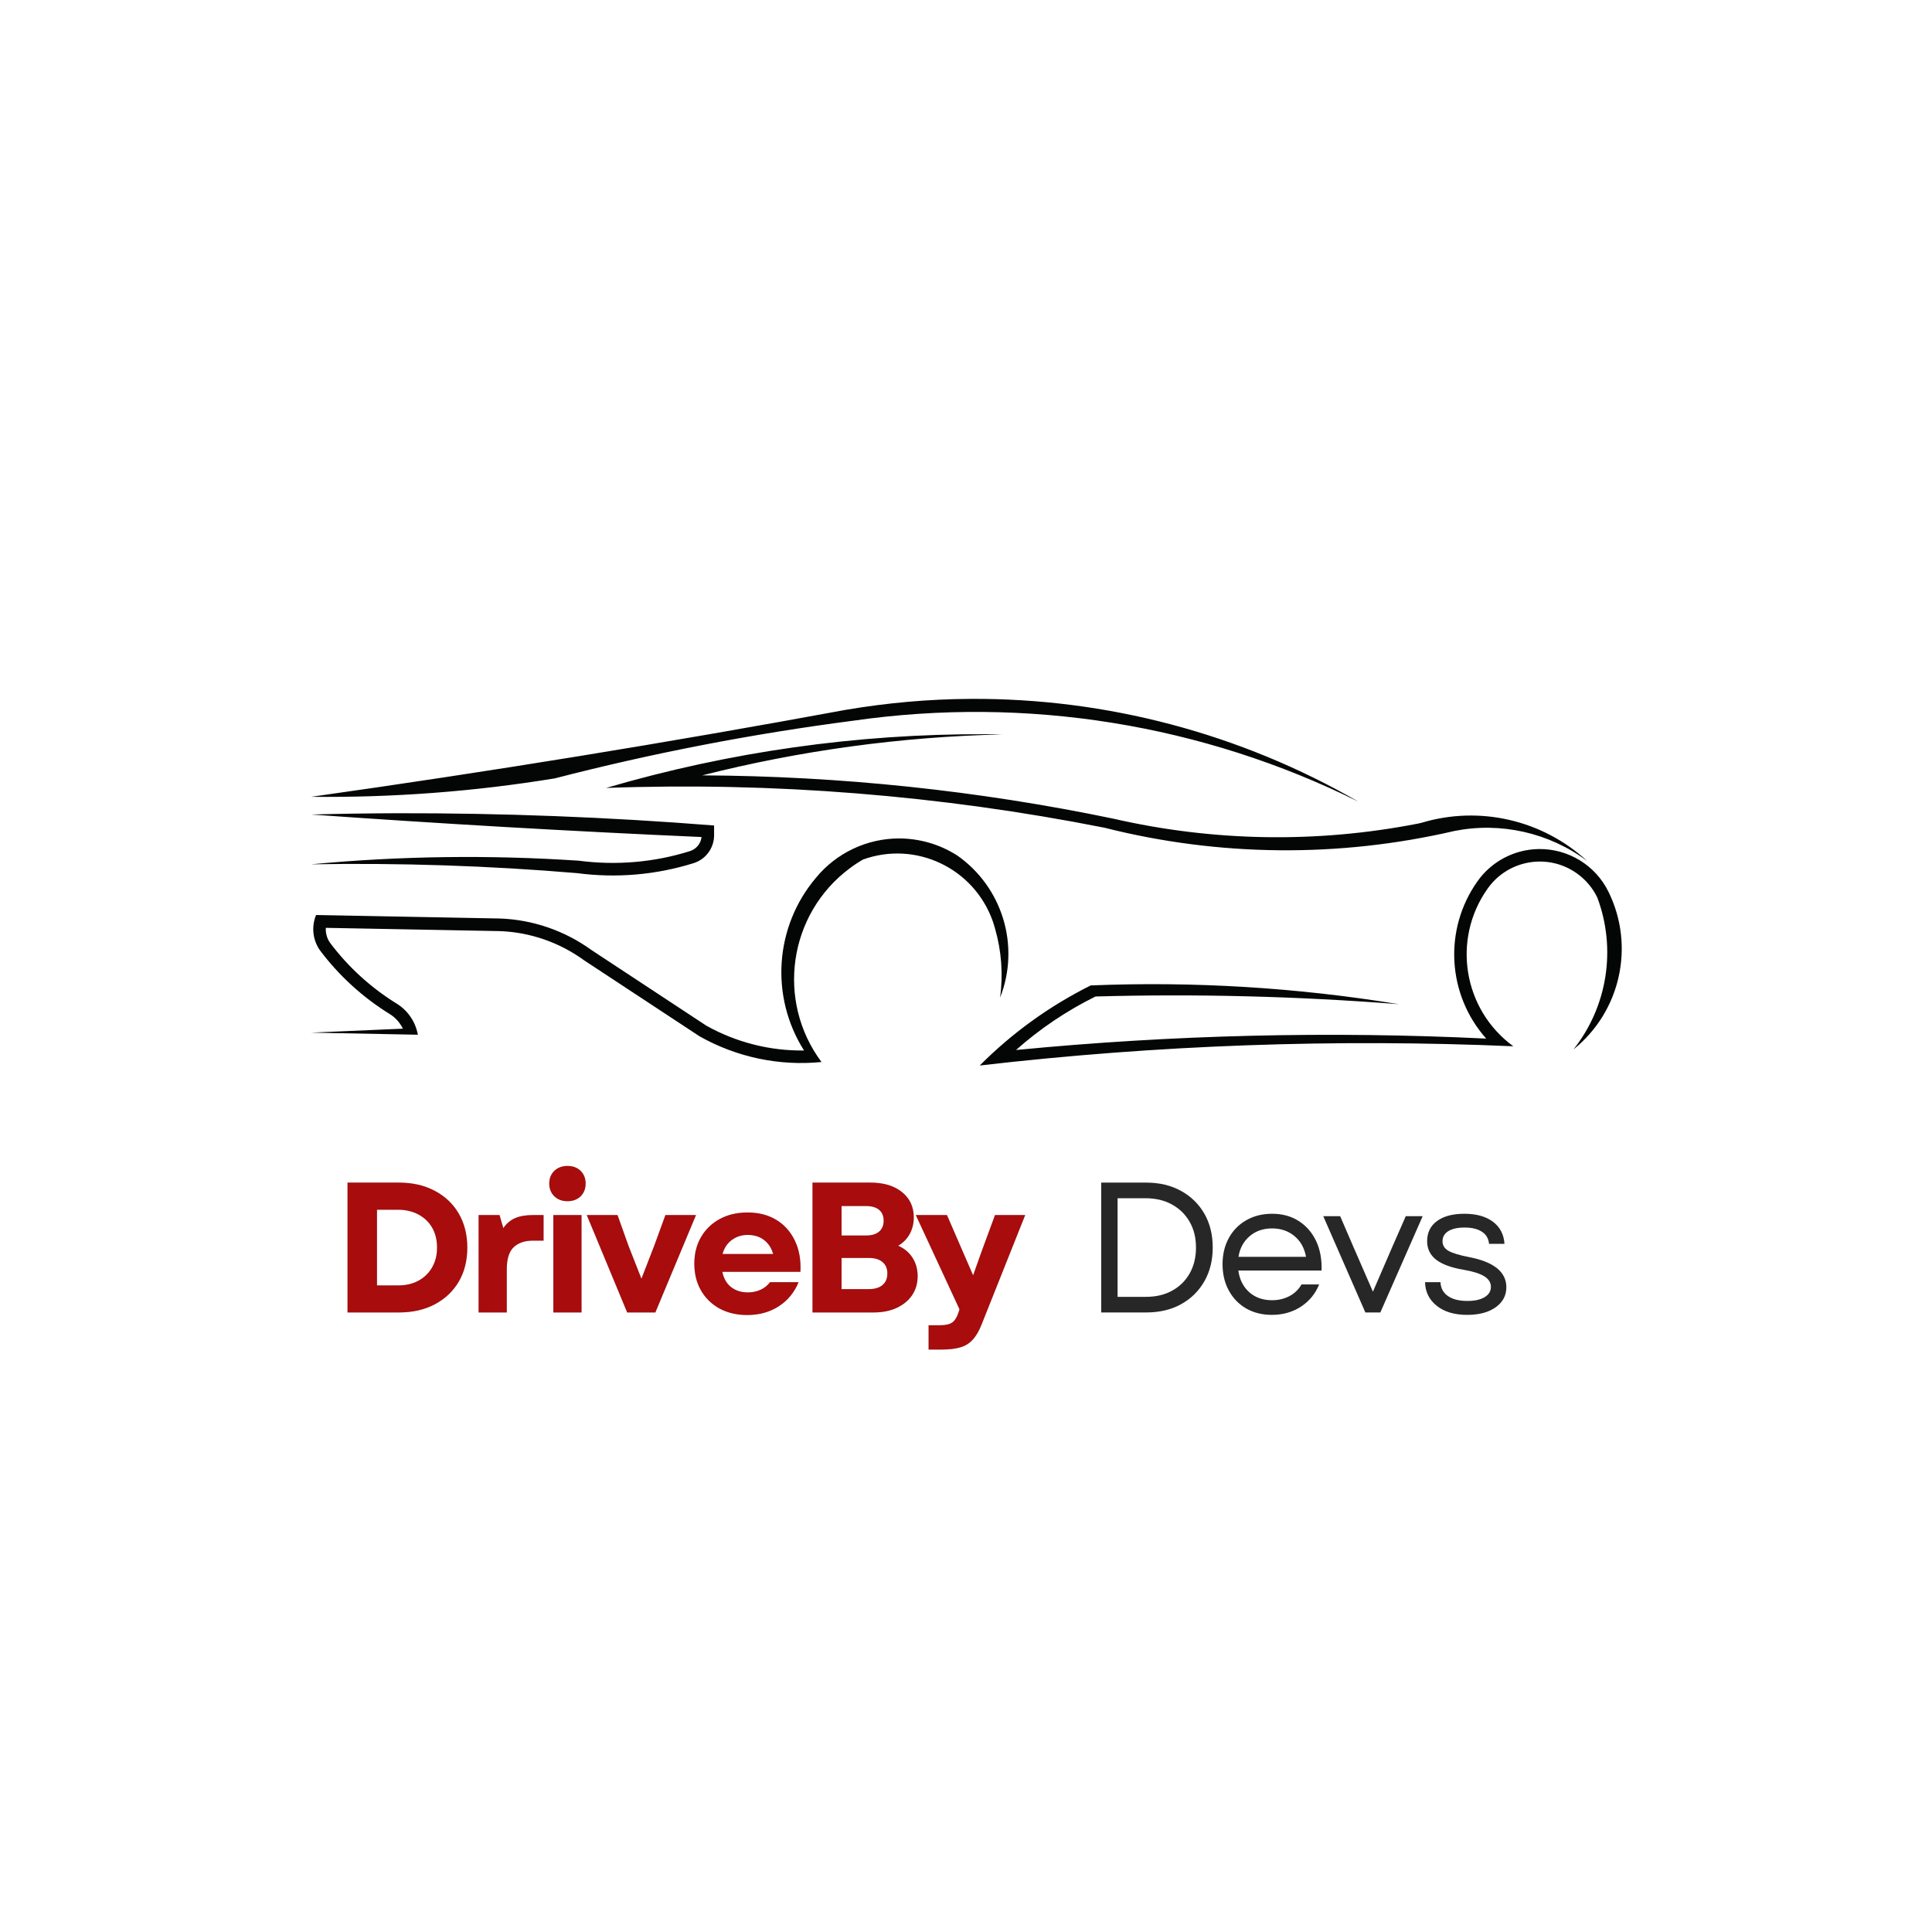 <svg xmlns="http://www.w3.org/2000/svg" xmlns:xlink="http://www.w3.org/1999/xlink" width="500" zoomAndPan="magnify" viewBox="0 0 375 375" height="500" preserveAspectRatio="xMidYMid meet" version="1.0"><defs><g/><clipPath id="f2698719c0"><path d="M 60.375 135.629 L 314.762 135.629 L 314.762 206.816 L 60.375 206.816 Z M 60.375 135.629 " clip-rule="nonzero"/></clipPath></defs><g clip-path="url(#f2698719c0)"><path fill="#040606" d="M 298.684 164.797 C 293.938 164.863 289.488 167.195 286.758 171.086 C 280.164 180.41 280.887 193.059 288.473 201.59 C 258.055 200.117 227.543 200.863 197.211 203.805 C 201.863 199.664 207.059 196.18 212.637 193.418 C 232.262 192.875 251.91 193.375 271.512 194.914 C 251.73 191.676 231.719 190.457 211.711 191.27 C 203.715 195.254 196.445 200.504 190.164 206.816 C 224.539 202.832 259.16 201.59 293.734 203.082 C 284.004 195.977 281.766 182.355 288.723 172.512 C 292.676 166.879 300.441 165.543 306.043 169.504 C 307.762 170.723 309.137 172.332 310.043 174.23 C 313.77 184.188 312.008 195.367 305.41 203.691 C 314.535 196.363 317.383 183.668 312.23 173.145 C 309.727 167.988 304.441 164.727 298.703 164.797 Z M 174.539 162.738 C 168.281 162.738 162.344 165.543 158.367 170.387 C 150.371 179.844 149.426 193.418 156.062 203.898 C 149.426 203.988 142.875 202.312 137.094 199.078 L 114.824 184.414 C 109.633 180.656 103.441 178.508 97.027 178.281 L 61.348 177.602 C 60.422 179.867 60.691 182.422 62.07 184.414 C 65.816 189.414 70.469 193.645 75.777 196.906 C 76.816 197.582 77.652 198.535 78.195 199.664 L 60.375 200.434 L 81.105 200.84 C 80.656 198.352 79.188 196.18 77.066 194.844 C 72.027 191.746 67.602 187.719 64.055 182.988 C 63.469 182.152 63.176 181.109 63.242 180.094 L 96.961 180.727 C 102.879 180.93 108.613 182.922 113.426 186.43 L 135.805 201.16 C 142.988 205.207 151.254 206.953 159.453 206.137 C 150.598 194.258 153.039 177.422 164.918 168.551 C 165.754 167.918 166.609 167.352 167.516 166.832 C 177.746 163.145 188.992 168.484 192.672 178.734 C 192.832 179.23 193.012 179.754 193.148 180.273 C 194.391 184.594 194.727 189.164 194.117 193.645 C 198.07 183.578 194.57 172.129 185.695 165.973 L 185.672 165.973 C 182.352 163.867 178.488 162.758 174.539 162.738 Z M 77.02 157.848 C 71.465 157.871 65.93 157.941 60.398 158.098 C 85.625 159.887 110.895 161.355 136.168 162.465 C 136.031 163.754 135.129 164.82 133.91 165.203 C 126.93 167.398 119.566 168.008 112.32 167.059 C 95.02 165.906 77.652 166.133 60.375 167.762 C 77.629 167.465 94.883 168.031 112.07 169.48 C 119.637 170.477 127.336 169.82 134.633 167.535 C 136.957 166.809 138.562 164.66 138.605 162.215 L 138.605 160.227 C 118.102 158.598 97.547 157.805 76.973 157.848 Z M 191.25 142.508 C 166.34 142.418 141.566 145.926 117.648 152.938 C 150.078 151.762 182.531 154.363 214.352 160.656 C 236.621 166.289 259.926 166.492 282.309 161.289 C 291.32 159.5 300.691 161.629 308.078 167.125 C 299.406 159.141 287.188 156.309 275.918 159.703 C 275.645 159.773 275.375 159.84 275.105 159.887 L 275.082 159.887 C 255.547 163.688 235.445 163.348 216.047 158.891 C 189.805 153.438 163.086 150.633 136.301 150.496 C 155.34 145.676 174.855 143.004 194.48 142.555 C 193.395 142.531 192.312 142.508 191.227 142.508 Z M 188.336 135.652 C 180.23 135.695 172.168 136.422 164.172 137.777 C 129.707 144.137 95.109 149.77 60.398 154.66 C 76.23 154.84 92.062 153.641 107.688 151.082 C 126.773 146.152 146.125 142.418 165.66 139.883 C 199.199 135.062 233.391 140.562 263.723 155.633 C 240.801 142.395 214.781 135.492 188.336 135.652 " fill-opacity="1" fill-rule="nonzero"/></g><g fill="#272727" fill-opacity="1"><g transform="translate(210.078, 254.747)"><g><path d="M 3.672 0 L 3.672 -25.203 L 12.391 -25.203 C 14.973 -25.203 17.227 -24.664 19.156 -23.594 C 21.094 -22.531 22.602 -21.055 23.688 -19.172 C 24.77 -17.285 25.312 -15.094 25.312 -12.594 C 25.312 -10.125 24.77 -7.941 23.688 -6.047 C 22.602 -4.148 21.094 -2.664 19.156 -1.594 C 17.227 -0.531 14.973 0 12.391 0 Z M 6.844 -3.031 L 12.391 -3.031 C 14.305 -3.031 15.988 -3.43 17.438 -4.234 C 18.895 -5.035 20.031 -6.156 20.844 -7.594 C 21.656 -9.031 22.062 -10.695 22.062 -12.594 C 22.062 -14.52 21.645 -16.195 20.812 -17.625 C 19.988 -19.051 18.844 -20.164 17.375 -20.969 C 15.914 -21.77 14.203 -22.172 12.234 -22.172 L 6.844 -22.172 Z M 6.844 -3.031 "/></g></g></g><g fill="#272727" fill-opacity="1"><g transform="translate(235.422, 254.747)"><g><path d="M 11.453 0.469 C 9.578 0.469 7.914 0.055 6.469 -0.766 C 5.031 -1.598 3.906 -2.758 3.094 -4.25 C 2.281 -5.738 1.875 -7.441 1.875 -9.359 C 1.875 -11.273 2.281 -12.973 3.094 -14.453 C 3.906 -15.93 5.035 -17.082 6.484 -17.906 C 7.941 -18.738 9.609 -19.156 11.484 -19.156 C 13.473 -19.156 15.195 -18.688 16.656 -17.75 C 18.125 -16.812 19.25 -15.52 20.031 -13.875 C 20.812 -12.227 21.164 -10.316 21.094 -8.141 L 4.938 -8.141 C 5.176 -6.391 5.879 -4.988 7.047 -3.938 C 8.223 -2.895 9.703 -2.375 11.484 -2.375 C 12.703 -2.375 13.816 -2.633 14.828 -3.156 C 15.836 -3.688 16.629 -4.445 17.203 -5.438 L 20.625 -5.438 C 19.883 -3.613 18.695 -2.172 17.062 -1.109 C 15.426 -0.055 13.555 0.469 11.453 0.469 Z M 4.969 -10.797 L 18.078 -10.797 C 17.766 -12.504 17.016 -13.848 15.828 -14.828 C 14.641 -15.816 13.191 -16.312 11.484 -16.312 C 9.754 -16.312 8.301 -15.805 7.125 -14.797 C 5.945 -13.785 5.227 -12.453 4.969 -10.797 Z M 4.969 -10.797 "/></g></g></g><g fill="#272727" fill-opacity="1"><g transform="translate(256.266, 254.747)"><g><path d="M 8.75 0 L 0.578 -18.688 L 3.859 -18.688 L 6.406 -12.781 L 10.219 -4.031 L 14 -12.781 L 16.594 -18.688 L 19.875 -18.688 L 11.656 0 Z M 8.75 0 "/></g></g></g><g fill="#272727" fill-opacity="1"><g transform="translate(274.662, 254.747)"><g><path d="M 10.109 0.469 C 7.66 0.469 5.695 -0.113 4.219 -1.281 C 2.75 -2.445 1.988 -3.977 1.938 -5.875 L 4.938 -5.875 C 4.977 -4.738 5.453 -3.848 6.359 -3.203 C 7.273 -2.555 8.539 -2.234 10.156 -2.234 C 11.57 -2.234 12.688 -2.477 13.5 -2.969 C 14.312 -3.457 14.719 -4.125 14.719 -4.969 C 14.719 -5.812 14.289 -6.492 13.438 -7.016 C 12.594 -7.547 11.258 -7.969 9.438 -8.281 C 7.031 -8.688 5.242 -9.344 4.078 -10.25 C 2.922 -11.164 2.344 -12.359 2.344 -13.828 C 2.344 -15.504 2.984 -16.812 4.266 -17.75 C 5.547 -18.688 7.316 -19.156 9.578 -19.156 C 11.879 -19.156 13.719 -18.645 15.094 -17.625 C 16.477 -16.602 17.234 -15.164 17.359 -13.312 L 14.359 -13.312 C 14.266 -14.352 13.801 -15.141 12.969 -15.672 C 12.145 -16.211 11.023 -16.484 9.609 -16.484 C 8.266 -16.484 7.211 -16.25 6.453 -15.781 C 5.703 -15.312 5.328 -14.66 5.328 -13.828 C 5.328 -13.035 5.707 -12.414 6.469 -11.969 C 7.238 -11.52 8.598 -11.109 10.547 -10.734 C 15.328 -9.797 17.719 -7.848 17.719 -4.891 C 17.719 -3.285 17.023 -1.988 15.641 -1 C 14.266 -0.02 12.422 0.469 10.109 0.469 Z M 10.109 0.469 "/></g></g></g><g fill="#31a9c4" fill-opacity="0.4"><g transform="translate(64.423, 254.747)"><g><path d="M 3.031 0 L 3.031 -25.203 L 13 -25.203 C 15.656 -25.203 17.977 -24.672 19.969 -23.609 C 21.969 -22.555 23.52 -21.082 24.625 -19.188 C 25.727 -17.289 26.281 -15.094 26.281 -12.594 C 26.281 -10.07 25.727 -7.867 24.625 -5.984 C 23.52 -4.109 21.969 -2.641 19.969 -1.578 C 17.977 -0.523 15.656 0 13 0 Z M 8.75 -5.25 L 12.891 -5.25 C 14.379 -5.25 15.688 -5.555 16.812 -6.172 C 17.938 -6.785 18.816 -7.645 19.453 -8.75 C 20.086 -9.852 20.406 -11.133 20.406 -12.594 C 20.406 -14.082 20.086 -15.375 19.453 -16.469 C 18.816 -17.562 17.926 -18.41 16.781 -19.016 C 15.645 -19.629 14.32 -19.938 12.812 -19.938 L 8.75 -19.938 Z M 8.75 -5.25 "/></g></g></g><g fill="#31a9c4" fill-opacity="0.4"><g transform="translate(90.163, 254.747)"><g><path d="M 2.734 0 L 2.734 -18.906 L 6.797 -18.906 L 7.531 -16.375 C 8.145 -17.27 8.91 -17.914 9.828 -18.312 C 10.742 -18.707 11.895 -18.906 13.281 -18.906 L 15.344 -18.906 L 15.344 -13.938 L 13.25 -13.938 C 11.688 -13.938 10.453 -13.516 9.547 -12.672 C 8.648 -11.828 8.203 -10.391 8.203 -8.359 L 8.203 0 Z M 2.734 0 "/></g></g></g><g fill="#31a9c4" fill-opacity="0.4"><g transform="translate(104.671, 254.747)"><g><path d="M 2.734 0 L 2.734 -18.906 L 8.203 -18.906 L 8.203 0 Z M 1.938 -25.016 C 1.938 -26.023 2.266 -26.848 2.922 -27.484 C 3.586 -28.117 4.438 -28.438 5.469 -28.438 C 6.531 -28.438 7.383 -28.117 8.031 -27.484 C 8.676 -26.848 9 -26.023 9 -25.016 C 9 -24.016 8.676 -23.191 8.031 -22.547 C 7.383 -21.91 6.531 -21.594 5.469 -21.594 C 4.438 -21.594 3.586 -21.91 2.922 -22.547 C 2.266 -23.191 1.938 -24.016 1.938 -25.016 Z M 1.938 -25.016 "/></g></g></g><g fill="#31a9c4" fill-opacity="0.4"><g transform="translate(113.563, 254.747)"><g><path d="M 8.172 0 L 0.328 -18.906 L 6.297 -18.906 L 8.422 -12.953 L 10.938 -6.547 L 13.422 -12.953 L 15.594 -18.906 L 21.531 -18.906 L 13.641 0 Z M 8.172 0 "/></g></g></g><g fill="#31a9c4" fill-opacity="0.4"><g transform="translate(133.363, 254.747)"><g><path d="M 11.656 0.5 C 9.645 0.5 7.863 0.082 6.312 -0.75 C 4.77 -1.594 3.566 -2.766 2.703 -4.266 C 1.836 -5.766 1.406 -7.5 1.406 -9.469 C 1.406 -11.438 1.844 -13.164 2.719 -14.656 C 3.594 -16.145 4.801 -17.305 6.344 -18.141 C 7.895 -18.984 9.691 -19.406 11.734 -19.406 C 13.891 -19.406 15.754 -18.926 17.328 -17.969 C 18.898 -17.008 20.098 -15.664 20.922 -13.938 C 21.754 -12.207 22.113 -10.191 22 -7.891 L 6.844 -7.891 C 7.102 -6.586 7.676 -5.594 8.562 -4.906 C 9.457 -4.227 10.523 -3.891 11.766 -3.891 C 12.68 -3.891 13.516 -4.062 14.266 -4.406 C 15.023 -4.758 15.633 -5.25 16.094 -5.875 L 21.641 -5.875 C 20.816 -3.875 19.531 -2.312 17.781 -1.188 C 16.031 -0.062 13.988 0.5 11.656 0.5 Z M 6.875 -11.344 L 16.703 -11.344 C 16.391 -12.488 15.805 -13.391 14.953 -14.047 C 14.109 -14.711 13.047 -15.047 11.766 -15.047 C 10.566 -15.047 9.531 -14.711 8.656 -14.047 C 7.781 -13.391 7.188 -12.488 6.875 -11.344 Z M 6.875 -11.344 "/></g></g></g><g fill="#31a9c4" fill-opacity="0.4"><g transform="translate(154.675, 254.747)"><g><path d="M 3.031 0 L 3.031 -25.203 L 14.297 -25.203 C 16.859 -25.203 18.895 -24.586 20.406 -23.359 C 21.926 -22.141 22.688 -20.5 22.688 -18.438 C 22.688 -17.258 22.422 -16.188 21.891 -15.219 C 21.359 -14.258 20.613 -13.504 19.656 -12.953 C 20.852 -12.43 21.781 -11.656 22.438 -10.625 C 23.102 -9.594 23.438 -8.406 23.438 -7.062 C 23.438 -5.645 23.078 -4.406 22.359 -3.344 C 21.641 -2.289 20.633 -1.469 19.344 -0.875 C 18.062 -0.289 16.57 0 14.875 0 Z M 8.672 -4.531 L 14 -4.531 C 15.133 -4.531 16.008 -4.797 16.625 -5.328 C 17.25 -5.859 17.562 -6.602 17.562 -7.562 C 17.562 -8.52 17.25 -9.258 16.625 -9.781 C 16.008 -10.312 15.133 -10.578 14 -10.578 L 8.672 -10.578 Z M 8.672 -14.938 L 13.422 -14.938 C 14.523 -14.938 15.367 -15.188 15.953 -15.688 C 16.547 -16.195 16.844 -16.906 16.844 -17.812 C 16.844 -18.727 16.547 -19.43 15.953 -19.922 C 15.367 -20.41 14.523 -20.656 13.422 -20.656 L 8.672 -20.656 Z M 8.672 -14.938 "/></g></g></g><g fill="#31a9c4" fill-opacity="0.4"><g transform="translate(177.427, 254.747)"><g><path d="M 2.812 7.203 L 2.812 2.484 L 4.969 2.484 C 6.094 2.484 6.898 2.305 7.391 1.953 C 7.891 1.609 8.297 0.969 8.609 0.031 L 8.812 -0.609 L 0.328 -18.906 L 6.375 -18.906 L 11.453 -7.203 L 13.172 -12.031 L 15.703 -18.906 L 21.562 -18.906 L 13.141 2.234 C 12.641 3.523 12.062 4.531 11.406 5.25 C 10.758 5.977 9.957 6.484 9 6.766 C 8.039 7.055 6.828 7.203 5.359 7.203 Z M 2.812 7.203 "/></g></g></g><g fill="#a80c0c" fill-opacity="1"><g transform="translate(64.423, 254.747)"><g><path d="M 3.031 0 L 3.031 -25.203 L 13 -25.203 C 15.656 -25.203 17.977 -24.672 19.969 -23.609 C 21.969 -22.555 23.52 -21.082 24.625 -19.188 C 25.727 -17.289 26.281 -15.094 26.281 -12.594 C 26.281 -10.07 25.727 -7.867 24.625 -5.984 C 23.52 -4.109 21.969 -2.641 19.969 -1.578 C 17.977 -0.523 15.656 0 13 0 Z M 8.75 -5.25 L 12.891 -5.25 C 14.379 -5.25 15.688 -5.555 16.812 -6.172 C 17.938 -6.785 18.816 -7.645 19.453 -8.75 C 20.086 -9.852 20.406 -11.133 20.406 -12.594 C 20.406 -14.082 20.086 -15.375 19.453 -16.469 C 18.816 -17.562 17.926 -18.41 16.781 -19.016 C 15.645 -19.629 14.32 -19.938 12.812 -19.938 L 8.75 -19.938 Z M 8.75 -5.25 "/></g></g></g><g fill="#a80c0c" fill-opacity="1"><g transform="translate(90.163, 254.747)"><g><path d="M 2.734 0 L 2.734 -18.906 L 6.797 -18.906 L 7.531 -16.375 C 8.145 -17.27 8.91 -17.914 9.828 -18.312 C 10.742 -18.707 11.895 -18.906 13.281 -18.906 L 15.344 -18.906 L 15.344 -13.938 L 13.25 -13.938 C 11.688 -13.938 10.453 -13.516 9.547 -12.672 C 8.648 -11.828 8.203 -10.391 8.203 -8.359 L 8.203 0 Z M 2.734 0 "/></g></g></g><g fill="#a80c0c" fill-opacity="1"><g transform="translate(104.671, 254.747)"><g><path d="M 2.734 0 L 2.734 -18.906 L 8.203 -18.906 L 8.203 0 Z M 1.938 -25.016 C 1.938 -26.023 2.266 -26.848 2.922 -27.484 C 3.586 -28.117 4.438 -28.438 5.469 -28.438 C 6.531 -28.438 7.383 -28.117 8.031 -27.484 C 8.676 -26.848 9 -26.023 9 -25.016 C 9 -24.016 8.676 -23.191 8.031 -22.547 C 7.383 -21.91 6.531 -21.594 5.469 -21.594 C 4.438 -21.594 3.586 -21.91 2.922 -22.547 C 2.266 -23.191 1.938 -24.016 1.938 -25.016 Z M 1.938 -25.016 "/></g></g></g><g fill="#a80c0c" fill-opacity="1"><g transform="translate(113.563, 254.747)"><g><path d="M 8.172 0 L 0.328 -18.906 L 6.297 -18.906 L 8.422 -12.953 L 10.938 -6.547 L 13.422 -12.953 L 15.594 -18.906 L 21.531 -18.906 L 13.641 0 Z M 8.172 0 "/></g></g></g><g fill="#a80c0c" fill-opacity="1"><g transform="translate(133.363, 254.747)"><g><path d="M 11.656 0.5 C 9.645 0.5 7.863 0.082 6.312 -0.75 C 4.77 -1.594 3.566 -2.766 2.703 -4.266 C 1.836 -5.766 1.406 -7.5 1.406 -9.469 C 1.406 -11.438 1.844 -13.164 2.719 -14.656 C 3.594 -16.145 4.801 -17.305 6.344 -18.141 C 7.895 -18.984 9.691 -19.406 11.734 -19.406 C 13.891 -19.406 15.754 -18.926 17.328 -17.969 C 18.898 -17.008 20.098 -15.664 20.922 -13.938 C 21.754 -12.207 22.113 -10.191 22 -7.891 L 6.844 -7.891 C 7.102 -6.586 7.676 -5.594 8.562 -4.906 C 9.457 -4.227 10.523 -3.891 11.766 -3.891 C 12.68 -3.891 13.516 -4.062 14.266 -4.406 C 15.023 -4.758 15.633 -5.25 16.094 -5.875 L 21.641 -5.875 C 20.816 -3.875 19.531 -2.312 17.781 -1.188 C 16.031 -0.062 13.988 0.5 11.656 0.5 Z M 6.875 -11.344 L 16.703 -11.344 C 16.391 -12.488 15.805 -13.391 14.953 -14.047 C 14.109 -14.711 13.047 -15.047 11.766 -15.047 C 10.566 -15.047 9.531 -14.711 8.656 -14.047 C 7.781 -13.391 7.188 -12.488 6.875 -11.344 Z M 6.875 -11.344 "/></g></g></g><g fill="#a80c0c" fill-opacity="1"><g transform="translate(154.675, 254.747)"><g><path d="M 3.031 0 L 3.031 -25.203 L 14.297 -25.203 C 16.859 -25.203 18.895 -24.586 20.406 -23.359 C 21.926 -22.141 22.688 -20.5 22.688 -18.438 C 22.688 -17.258 22.422 -16.188 21.891 -15.219 C 21.359 -14.258 20.613 -13.504 19.656 -12.953 C 20.852 -12.43 21.781 -11.656 22.438 -10.625 C 23.102 -9.594 23.438 -8.406 23.438 -7.062 C 23.438 -5.645 23.078 -4.406 22.359 -3.344 C 21.641 -2.289 20.633 -1.469 19.344 -0.875 C 18.062 -0.289 16.57 0 14.875 0 Z M 8.672 -4.531 L 14 -4.531 C 15.133 -4.531 16.008 -4.797 16.625 -5.328 C 17.25 -5.859 17.562 -6.602 17.562 -7.562 C 17.562 -8.52 17.25 -9.258 16.625 -9.781 C 16.008 -10.312 15.133 -10.578 14 -10.578 L 8.672 -10.578 Z M 8.672 -14.938 L 13.422 -14.938 C 14.523 -14.938 15.367 -15.188 15.953 -15.688 C 16.547 -16.195 16.844 -16.906 16.844 -17.812 C 16.844 -18.727 16.547 -19.43 15.953 -19.922 C 15.367 -20.41 14.523 -20.656 13.422 -20.656 L 8.672 -20.656 Z M 8.672 -14.938 "/></g></g></g><g fill="#a80c0c" fill-opacity="1"><g transform="translate(177.427, 254.747)"><g><path d="M 2.812 7.203 L 2.812 2.484 L 4.969 2.484 C 6.094 2.484 6.898 2.305 7.391 1.953 C 7.891 1.609 8.297 0.969 8.609 0.031 L 8.812 -0.609 L 0.328 -18.906 L 6.375 -18.906 L 11.453 -7.203 L 13.172 -12.031 L 15.703 -18.906 L 21.562 -18.906 L 13.141 2.234 C 12.641 3.523 12.062 4.531 11.406 5.25 C 10.758 5.977 9.957 6.484 9 6.766 C 8.039 7.055 6.828 7.203 5.359 7.203 Z M 2.812 7.203 "/></g></g></g></svg>